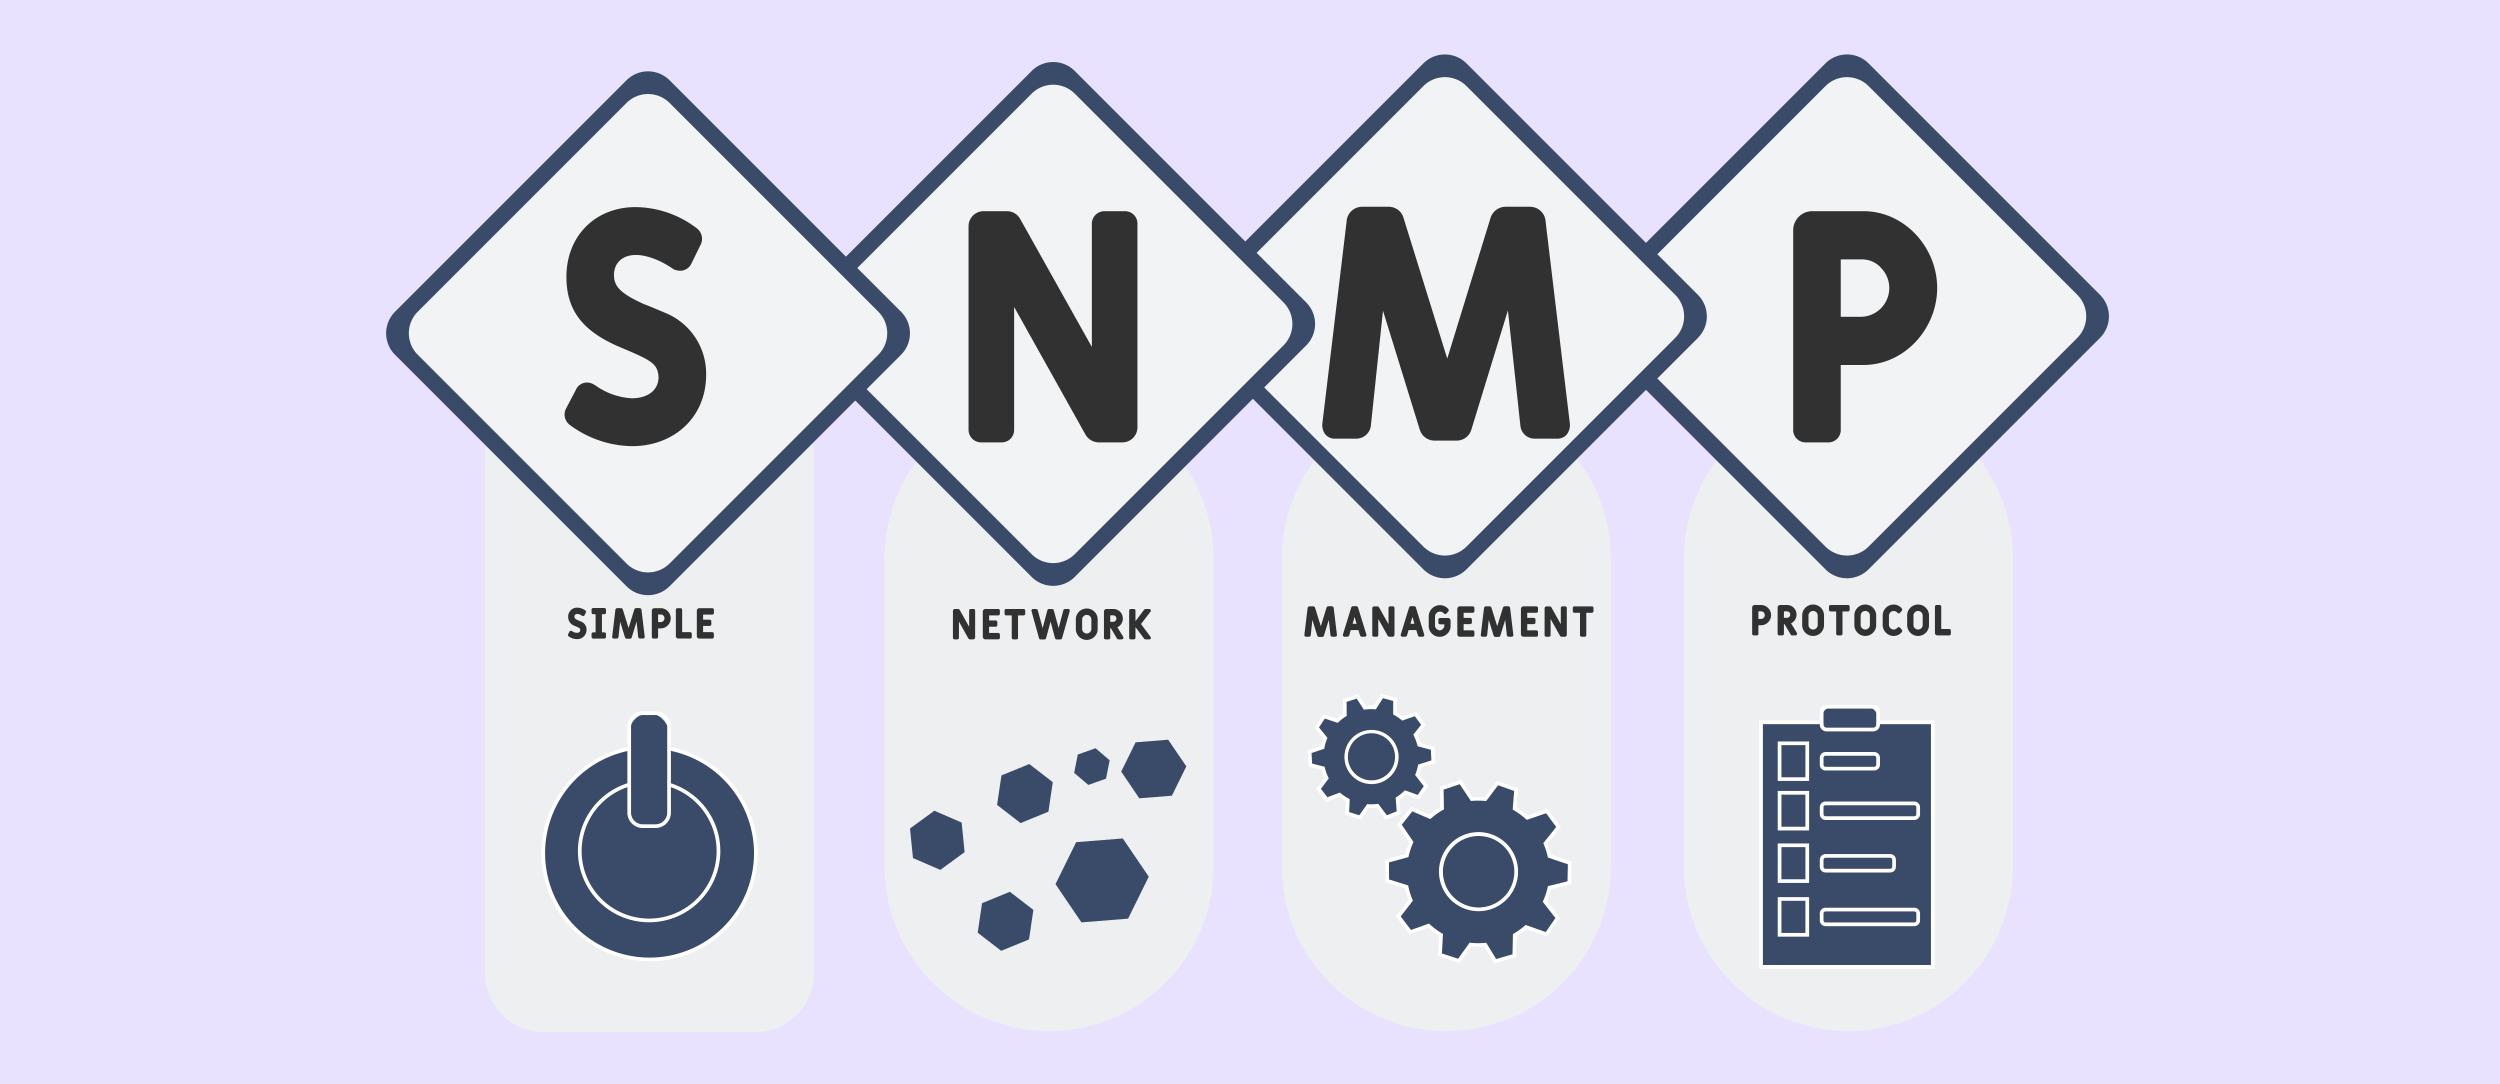 <svg xmlns="http://www.w3.org/2000/svg" width="505" height="219" viewBox="0 0 505 219">
  <g id="Grupo_1069117" data-name="Grupo 1069117" transform="translate(-180 -391)">
    <path id="Trazado_806301" data-name="Trazado 806301" d="M0,0H505V219H0Z" transform="translate(180 391)" fill="#e9e2ff"/>
    <path id="Trazado_806302" data-name="Trazado 806302" d="M33.227,0A33.227,33.227,0,0,1,66.453,33.227V95.62A33.227,33.227,0,0,1,0,95.62V33.227A33.227,33.227,0,0,1,33.227,0Z" transform="translate(520.146 470.614)" fill="#edeff0"/>
    <path id="Trazado_804649" data-name="Trazado 804649" d="M2960.217,104.011l-46.749-46.749a6.157,6.157,0,0,1,0-8.706l46.749-46.748a6.157,6.157,0,0,1,8.706,0l46.749,46.749a6.157,6.157,0,0,1,0,8.706l-46.749,46.749a6.157,6.157,0,0,1-8.706,0Z" transform="translate(-2411.475 401.995)" fill="#3a4b69"/>
    <path id="Trazado_804650" data-name="Trazado 804650" d="M3010.8,149.954l-42.16-42.16a6.157,6.157,0,0,1,0-8.706l42.16-42.16a6.157,6.157,0,0,1,8.706,0l42.16,42.16a6.157,6.157,0,0,1,0,8.706l-42.16,42.16A6.157,6.157,0,0,1,3010.8,149.954Z" transform="translate(-2462.055 351.46)" fill="#f2f3f4"/>
    <path id="Trazado_806303" data-name="Trazado 806303" d="M33.227,0A33.227,33.227,0,0,1,66.453,33.227V95.62A33.227,33.227,0,0,1,0,95.62V33.227A33.227,33.227,0,0,1,33.227,0Z" transform="translate(438.926 470.614)" fill="#edeff0"/>
    <path id="Trazado_804651" data-name="Trazado 804651" d="M1983.776,104.011l-46.749-46.749a6.157,6.157,0,0,1,0-8.706l46.749-46.748a6.157,6.157,0,0,1,8.706,0l46.748,46.749a6.157,6.157,0,0,1,0,8.706l-46.748,46.749a6.157,6.157,0,0,1-8.706,0Z" transform="translate(-1516.254 401.995)" fill="#3a4b69"/>
    <path id="Trazado_804652" data-name="Trazado 804652" d="M2034.357,149.954l-42.16-42.16a6.157,6.157,0,0,1,0-8.706l42.16-42.16a6.157,6.157,0,0,1,8.707,0l42.16,42.16a6.157,6.157,0,0,1,0,8.706l-42.16,42.16A6.157,6.157,0,0,1,2034.357,149.954Z" transform="translate(-1566.835 351.46)" fill="#f2f3f4"/>
    <path id="Trazado_806304" data-name="Trazado 806304" d="M33.227,0A33.227,33.227,0,0,1,66.453,33.227V95.62A33.227,33.227,0,0,1,0,95.62V33.227A33.227,33.227,0,0,1,33.227,0Z" transform="translate(358.691 470.614)" fill="#edeff0"/>
    <path id="Trazado_804653" data-name="Trazado 804653" d="M1032.447,122.411,985.7,75.662a6.157,6.157,0,0,1,0-8.706l46.749-46.748a6.157,6.157,0,0,1,8.706,0L1087.9,66.957a6.157,6.157,0,0,1,0,8.706l-46.748,46.749a6.157,6.157,0,0,1-8.706,0Z" transform="translate(-644.055 385.126)" fill="#3a4b69"/>
    <path id="Trazado_804654" data-name="Trazado 804654" d="M1083.027,168.354l-42.16-42.16a6.157,6.157,0,0,1,0-8.706l42.16-42.16a6.157,6.157,0,0,1,8.707,0l42.16,42.16a6.157,6.157,0,0,1,0,8.706l-42.16,42.16A6.157,6.157,0,0,1,1083.027,168.354Z" transform="translate(-694.636 334.591)" fill="#f2f3f4"/>
    <path id="Trazado_804655" data-name="Trazado 804655" d="M252.087,824.9h42.82a11.822,11.822,0,0,1,11.817,11.816V941.931a11.822,11.822,0,0,1-11.817,11.817h-42.82a11.822,11.822,0,0,1-11.817-11.817V836.716A11.822,11.822,0,0,1,252.087,824.9Z" transform="translate(37.715 -354.285)" fill="#edeff0"/>
    <path id="Trazado_804656" data-name="Trazado 804656" d="M48.556,145.062,1.808,98.313a6.157,6.157,0,0,1,0-8.706L48.556,42.858a6.157,6.157,0,0,1,8.706,0l46.749,46.749a6.157,6.157,0,0,1,0,8.706L57.262,145.062A6.157,6.157,0,0,1,48.556,145.062Z" transform="translate(257.995 364.359)" fill="#3a4b69"/>
    <path id="Trazado_804657" data-name="Trazado 804657" d="M99.128,191l-42.16-42.16a6.157,6.157,0,0,1,0-8.706l42.16-42.16a6.157,6.157,0,0,1,8.706,0l42.16,42.16a6.157,6.157,0,0,1,0,8.706L107.834,191A6.157,6.157,0,0,1,99.128,191Z" transform="translate(207.423 313.824)" fill="#f2f3f4"/>
    <g id="Grupo_1068674" data-name="Grupo 1068674" transform="translate(280.838 532.964)">
      <circle id="Elipse_8671" data-name="Elipse 8671" cx="21.475" cy="21.475" r="21.475" transform="translate(0 30.371) rotate(-45)" fill="#3a4b69"/>
      <path id="Trazado_804658" data-name="Trazado 804658" d="M398.86,1720.609a21.851,21.851,0,1,1,15.45-6.4A21.7,21.7,0,0,1,398.86,1720.609Zm0-42.951a21.1,21.1,0,1,0,21.1,21.1A21.125,21.125,0,0,0,398.86,1677.659Z" transform="translate(-368.489 -1668.389)" fill="#fff"/>
    </g>
    <g id="Grupo_1068675" data-name="Grupo 1068675" transform="translate(291.313 543.104)">
      <circle id="Elipse_8672" data-name="Elipse 8672" cx="14.009" cy="14.009" r="14.009" transform="translate(0 19.812) rotate(-45)" fill="#3a4b69"/>
      <path id="Trazado_804659" data-name="Trazado 804659" d="M480.143,1790.4a14.383,14.383,0,1,1,14.383-14.383A14.4,14.4,0,0,1,480.143,1790.4Zm0-28.018a13.635,13.635,0,1,0,13.635,13.635A13.65,13.65,0,0,0,480.143,1762.378Z" transform="translate(-460.332 -1756.202)" fill="#fff"/>
    </g>
    <g id="Grupo_1068676" data-name="Grupo 1068676" transform="translate(306.724 534.689)">
      <rect id="Rectángulo_376330" data-name="Rectángulo 376330" width="8.053" height="22.817" rx="4.027" transform="translate(0.374 0.374)" fill="#3a4b69"/>
      <path id="Trazado_804660" data-name="Trazado 804660" d="M591.468,1618.787h-2.594a3.108,3.108,0,0,1-3.1-3.1v-17.358a3.108,3.108,0,0,1,3.1-3.1h2.594a3.108,3.108,0,0,1,3.1,3.1v17.358a3.108,3.108,0,0,1-3.1,3.1Zm-2.594-22.817a2.358,2.358,0,0,0-2.356,2.356v17.358a2.359,2.359,0,0,0,2.356,2.356h2.594a2.358,2.358,0,0,0,2.356-2.356v-17.358a2.358,2.358,0,0,0-2.356-2.356h-2.594Z" transform="translate(-585.77 -1595.22)" fill="#fff"/>
    </g>
    <g id="Grupo_1068678" data-name="Grupo 1068678" transform="translate(535.354 536.531)">
      <rect id="Rectángulo_376331" data-name="Rectángulo 376331" width="34.692" height="49.399" transform="translate(0.375 0.374)" fill="#3a4b69"/>
      <path id="Trazado_804661" data-name="Trazado 804661" d="M3369.84,1667.508H3334.4V1617.36h35.44Zm-34.692-.749h33.943v-48.65h-33.943Z" transform="translate(-3334.4 -1617.36)" fill="#fff"/>
    </g>
    <g id="Grupo_1068679" data-name="Grupo 1068679" transform="translate(539.102 540.771)">
      <rect id="Rectángulo_376332" data-name="Rectángulo 376332" width="5.59" height="7.232" transform="translate(0.374 0.374)" fill="#3a4b69"/>
      <path id="Trazado_804662" data-name="Trazado 804662" d="M3385.788,1676.3h-6.338v-7.981h6.338Zm-5.59-.749h4.841v-6.484H3380.2Z" transform="translate(-3379.45 -1668.32)" fill="#fff"/>
    </g>
    <g id="Grupo_1068680" data-name="Grupo 1068680" transform="translate(539.102 550.768)">
      <rect id="Rectángulo_376333" data-name="Rectángulo 376333" width="5.59" height="7.232" transform="translate(0.374 0.374)" fill="#3a4b69"/>
      <path id="Trazado_804663" data-name="Trazado 804663" d="M3385.788,1796.491h-6.338v-7.981h6.338Zm-5.59-.749h4.841v-6.484H3380.2Z" transform="translate(-3379.45 -1788.51)" fill="#fff"/>
    </g>
    <g id="Grupo_1068681" data-name="Grupo 1068681" transform="translate(539.102 561.377)">
      <rect id="Rectángulo_376334" data-name="Rectángulo 376334" width="5.59" height="7.232" transform="translate(0.374 0.374)" fill="#3a4b69"/>
      <path id="Trazado_804664" data-name="Trazado 804664" d="M3385.788,1924.041h-6.338v-7.981h6.338Zm-5.59-.749h4.841v-6.484H3380.2Z" transform="translate(-3379.45 -1916.06)" fill="#fff"/>
    </g>
    <g id="Grupo_1068682" data-name="Grupo 1068682" transform="translate(539.102 572.22)">
      <rect id="Rectángulo_376335" data-name="Rectángulo 376335" width="5.59" height="7.232" transform="translate(0.374 0.374)" fill="#3a4b69"/>
      <path id="Trazado_804665" data-name="Trazado 804665" d="M3385.788,2054.391h-6.338v-7.981h6.338Zm-5.59-.749h4.841v-6.484H3380.2Z" transform="translate(-3379.45 -2046.41)" fill="#fff"/>
    </g>
    <g id="Grupo_1068683" data-name="Grupo 1068683" transform="translate(547.599 533.392)">
      <rect id="Rectángulo_376336" data-name="Rectángulo 376336" width="11.405" height="4.6" rx="2.3" transform="translate(0.374 0.374)" fill="#3a4b69"/>
      <path id="Trazado_804666" data-name="Trazado 804666" d="M3492.381,1584.958h-9.408a1.374,1.374,0,0,1-1.373-1.373v-2.6a1.374,1.374,0,0,1,1.373-1.372h9.408a1.374,1.374,0,0,1,1.372,1.372v2.6A1.374,1.374,0,0,1,3492.381,1584.958Zm-9.408-4.6a.624.624,0,0,0-.624.624v2.6a.624.624,0,0,0,.624.624h9.408a.624.624,0,0,0,.624-.624v-2.6a.624.624,0,0,0-.624-.624Z" transform="translate(-3481.6 -1579.61)" fill="#fff"/>
    </g>
    <g id="Grupo_1068684" data-name="Grupo 1068684" transform="translate(547.6 542.91)">
      <path id="Trazado_804667" data-name="Trazado 804667" d="M3486.9,1698.55h9.814a.8.8,0,0,1,.8.8v1.388a.8.8,0,0,1-.8.8H3486.9a.8.8,0,0,1-.8-.8v-1.388A.8.8,0,0,1,3486.9,1698.55Z" transform="translate(-3485.726 -1698.175)" fill="#3a4b69"/>
      <path id="Trazado_804668" data-name="Trazado 804668" d="M3492.594,1697.767h-9.814a1.171,1.171,0,0,1-1.169-1.17v-1.388a1.171,1.171,0,0,1,1.169-1.169h9.814a1.171,1.171,0,0,1,1.169,1.169v1.388A1.171,1.171,0,0,1,3492.594,1697.767Zm-9.814-2.978a.421.421,0,0,0-.421.421v1.388a.421.421,0,0,0,.421.421h9.814a.421.421,0,0,0,.421-.421v-1.388a.421.421,0,0,0-.421-.421Z" transform="translate(-3481.61 -1694.04)" fill="#fff"/>
    </g>
    <g id="Grupo_1068685" data-name="Grupo 1068685" transform="translate(547.599 552.908)">
      <path id="Trazado_804669" data-name="Trazado 804669" d="M3486.9,1818.75h17.911a.8.8,0,0,1,.8.8v1.388a.8.8,0,0,1-.8.8H3486.9a.8.8,0,0,1-.8-.8v-1.388A.8.8,0,0,1,3486.9,1818.75Z" transform="translate(-3485.725 -1818.375)" fill="#3a4b69"/>
      <path id="Trazado_804670" data-name="Trazado 804670" d="M3500.68,1817.967H3482.77a1.171,1.171,0,0,1-1.17-1.17v-1.388a1.171,1.171,0,0,1,1.17-1.17h17.911a1.171,1.171,0,0,1,1.17,1.17v1.388A1.171,1.171,0,0,1,3500.68,1817.967Zm-17.911-2.978a.421.421,0,0,0-.421.421v1.388a.421.421,0,0,0,.421.421h17.911a.421.421,0,0,0,.421-.421v-1.388a.421.421,0,0,0-.421-.421Z" transform="translate(-3481.6 -1814.24)" fill="#fff"/>
    </g>
    <g id="Grupo_1068686" data-name="Grupo 1068686" transform="translate(547.599 574.36)">
      <path id="Trazado_804671" data-name="Trazado 804671" d="M3486.9,2076.65h17.911a.8.8,0,0,1,.8.8v1.388a.8.8,0,0,1-.8.8H3486.9a.8.8,0,0,1-.8-.8v-1.388A.8.8,0,0,1,3486.9,2076.65Z" transform="translate(-3485.725 -2076.275)" fill="#3a4b69"/>
      <path id="Trazado_804672" data-name="Trazado 804672" d="M3500.68,2075.867H3482.77a1.171,1.171,0,0,1-1.17-1.169v-1.388a1.171,1.171,0,0,1,1.17-1.169h17.911a1.171,1.171,0,0,1,1.17,1.169v1.388A1.171,1.171,0,0,1,3500.68,2075.867Zm-17.911-2.978a.421.421,0,0,0-.421.421v1.388a.421.421,0,0,0,.421.421h17.911a.421.421,0,0,0,.421-.421v-1.388a.421.421,0,0,0-.421-.421Z" transform="translate(-3481.6 -2072.14)" fill="#fff"/>
    </g>
    <g id="Grupo_1068687" data-name="Grupo 1068687" transform="translate(547.599 563.518)">
      <rect id="Rectángulo_376337" data-name="Rectángulo 376337" width="14.63" height="2.978" rx="1.489" transform="translate(0.374 0.374)" fill="#3a4b69"/>
      <path id="Trazado_804673" data-name="Trazado 804673" d="M3495.81,1945.517H3482.77a1.171,1.171,0,0,1-1.17-1.169v-1.388a1.171,1.171,0,0,1,1.17-1.17h13.041a1.171,1.171,0,0,1,1.169,1.17v1.388A1.171,1.171,0,0,1,3495.81,1945.517Zm-13.041-2.978a.421.421,0,0,0-.421.421v1.388a.421.421,0,0,0,.421.421h13.041a.421.421,0,0,0,.421-.421v-1.388a.421.421,0,0,0-.421-.421Z" transform="translate(-3481.6 -1941.79)" fill="#fff"/>
    </g>
    <g id="Grupo_1068689" data-name="Grupo 1068689" transform="translate(459.822 548.523)">
      <path id="Trazado_804674" data-name="Trazado 804674" d="M2456.666,1797.809q-.045,2.077-.091,4.156l-3.841,1.115-2.037-3.349a14.658,14.658,0,0,1-2.984-.011l-2.357,3.29-3.8-1.247q.106-2,.213-4.006a14.84,14.84,0,0,1-2.52-1.867l-3.686,1.318-2.414-3.189,2.509-3.241q-.266-.631-.478-1.3a14.792,14.792,0,0,1-.375-1.434l-3.91-1.211q-.009-2-.017-4l3.989-1.1a14.83,14.83,0,0,1,.907-2.712l-2.4-3.544,2.484-3.135,3.675,1.581a14.667,14.667,0,0,1,2.45-1.739q-.037-2.019-.076-4.038l3.793-1.271,2.292,3.445a14.6,14.6,0,0,1,2.717.016l2.453-3.255,3.77,1.338q-.148,1.911-.3,3.823a14.8,14.8,0,0,1,2.545,1.853l3.958-1.354,2.371,3.222-2.648,3.324q.266.633.478,1.3c.132.417.243.837.336,1.257l4.1,1.389q-.044,2-.088,4l-4.011.989a14.869,14.869,0,0,1-.924,2.8l2.592,3.314-2.267,3.3-4.132-1.455a14.653,14.653,0,0,1-2.277,1.627Z" transform="translate(-2430.502 -1766.435)" fill="#3a4b69"/>
      <path id="Trazado_804675" data-name="Trazado 804675" d="M2448.4,1798.614l-2.065-3.395a15.08,15.08,0,0,1-2.607-.011l-2.391,3.337-4.334-1.421.216-4.068a15.259,15.259,0,0,1-2.219-1.644l-3.733,1.335-2.753-3.637,2.552-3.3c-.151-.374-.288-.753-.406-1.128-.129-.41-.243-.831-.337-1.254l-3.965-1.228-.019-4.561,4.052-1.113a15.3,15.3,0,0,1,.794-2.371l-2.443-3.6,2.833-3.575,3.722,1.6a15.086,15.086,0,0,1,2.139-1.517l-.076-4.091,4.325-1.449,2.329,3.5a15.1,15.1,0,0,1,2.354.014l2.493-3.308,4.3,1.526-.3,3.875a15.275,15.275,0,0,1,2.24,1.632l4.011-1.372,2.7,3.674-2.689,3.376c.151.373.287.751.405,1.125.111.35.21.714.3,1.082l4.163,1.411-.1,4.56-4.066,1a15.18,15.18,0,0,1-.805,2.437l2.624,3.355-2.585,3.758-4.2-1.478a15.134,15.134,0,0,1-1.987,1.419l-.092,4.221-4.38,1.273Zm-1.669-4.184,2.011,3.3,3.3-.959.09-4.092.182-.105a14.3,14.3,0,0,0,2.219-1.585l.165-.143,4.067,1.432,1.949-2.833-2.561-3.275.092-.205a14.442,14.442,0,0,0,.9-2.73l.051-.226,3.959-.976.076-3.438-4.041-1.369-.046-.205c-.093-.418-.2-.831-.328-1.225-.133-.422-.29-.848-.466-1.267l-.086-.2,2.608-3.274-2.038-2.77-3.907,1.337-.164-.148a14.443,14.443,0,0,0-2.481-1.806l-.2-.118.292-3.773-3.241-1.151-2.415,3.2-.21-.021a14.283,14.283,0,0,0-2.648-.015l-.221.019-2.257-3.391-3.261,1.093.075,3.986-.194.11a14.277,14.277,0,0,0-2.388,1.7l-.178.156-3.628-1.561-2.136,2.695,2.367,3.489-.085.191a14.476,14.476,0,0,0-.884,2.643l-.05.218-3.928,1.08.015,3.439,3.859,1.2.045.215c.1.472.222.942.366,1.4.133.421.29.847.466,1.266l.085.2-2.468,3.187,2.075,2.742,3.64-1.3.167.153a14.465,14.465,0,0,0,2.455,1.819l.2.115-.209,3.948,3.267,1.072,2.323-3.244.217.023a14.276,14.276,0,0,0,2.907.01l.235-.023Z" transform="translate(-2426.34 -1761.53)" fill="#fff"/>
    </g>
    <g id="Grupo_1068690" data-name="Grupo 1068690" transform="translate(467.947 556.362)">
      <circle id="Elipse_8673" data-name="Elipse 8673" cx="7.588" cy="7.588" r="7.588" transform="translate(0 10.731) rotate(-45)" fill="#3a4b69"/>
      <path id="Trazado_804676" data-name="Trazado 804676" d="M2565.243,1904.934a7.987,7.987,0,1,1,2.406-.373A7.924,7.924,0,0,1,2565.243,1904.934Zm.017-15.184a7.216,7.216,0,1,0,2.164,14.1h0a7.216,7.216,0,0,0-2.164-14.1Z" transform="translate(-2554.523 -1886.237)" fill="#fff"/>
    </g>
    <g id="Grupo_1068691" data-name="Grupo 1068691" transform="translate(444.153 531.166)">
      <path id="Trazado_804677" data-name="Trazado 804677" d="M2254.457,1580.277l-1.614,2.3-2.579-.817q.057-1.325.114-2.649a9.914,9.914,0,0,1-1.673-1.128l-2.562.963-1.668-2.13,1.626-2.173a10.031,10.031,0,0,1-.715-2l-2.568-.646q-.079-1.35-.158-2.7l2.629-.878c.059-.3.131-.607.219-.91q.142-.487.328-.948l-1.744-2.152,1.495-2.255,2.655.884a10.051,10.051,0,0,1,1.53-1.184q-.01-1.449-.019-2.9l2.576-.828,1.471,2.271a9.907,9.907,0,0,1,2.032-.057l1.476-2.3,2.61.712q0,1.4-.006,2.8a9.9,9.9,0,0,1,1.522,1.031l2.6-.907,1.616,2.17-1.6,2.038a10.022,10.022,0,0,1,.735,2l2.735.727q.06,1.351.121,2.7l-2.739.873c-.059.3-.131.607-.219.91q-.125.427-.283.833l1.783,2.323-1.554,2.215-2.628-.952a9.983,9.983,0,0,1-1.573,1.227q.106,1.419.211,2.838l-2.514,1-1.776-2.371A9.879,9.879,0,0,1,2254.457,1580.277Z" transform="translate(-2242.27 -1557.619)" fill="#3a4b69"/>
      <path id="Trazado_804678" data-name="Trazado 804678" d="M2253.7,1578.285l-1.819-2.429a10.388,10.388,0,0,1-1.534.047l-1.652,2.356-3.114-.986.116-2.7a10.342,10.342,0,0,1-1.359-.917l-2.618.985-2.014-2.572,1.664-2.222a10.385,10.385,0,0,1-.588-1.644l-2.618-.658-.191-3.261,2.7-.9c.053-.247.115-.492.184-.728.076-.26.163-.52.26-.776l-1.779-2.2,1.805-2.723,2.718.905a10.39,10.39,0,0,1,1.245-.962l-.019-2.966,3.11-1,1.5,2.316a10.312,10.312,0,0,1,1.649-.045l1.5-2.344,3.152.859-.006,2.866a10.405,10.405,0,0,1,1.22.827l2.667-.93,1.951,2.62-1.637,2.08a10.5,10.5,0,0,1,.6,1.645l2.79.742.146,3.264-2.8.893c-.053.246-.114.489-.183.725-.064.22-.138.443-.219.665l1.824,2.376-1.876,2.675-2.682-.972a10.424,10.424,0,0,1-1.271.991l.215,2.89-3.035,1.209Zm-7.347-1.552,2.044.648,1.577-2.249.21.013a9.566,9.566,0,0,0,1.821-.056l.216-.027,1.735,2.317,1.992-.794-.207-2.788.19-.12a9.61,9.61,0,0,0,1.514-1.181l.168-.161,2.576.933,1.231-1.756-1.744-2.272.076-.2c.1-.267.2-.537.273-.8.083-.284.154-.579.211-.877l.042-.218,2.677-.853-.1-2.142-2.682-.713-.053-.214a9.681,9.681,0,0,0-.707-1.924l-.1-.211,1.573-2-1.281-1.72-2.543.887-.162-.134a9.5,9.5,0,0,0-1.465-.991l-.195-.107.006-2.734-2.069-.564-1.447,2.255-.223-.017a9.561,9.561,0,0,0-1.956.054l-.235.031-1.444-2.228-2.042.656.019,2.831-.176.111a9.678,9.678,0,0,0-1.473,1.139l-.163.153-2.6-.864-1.185,1.787,1.709,2.109-.083.2c-.121.3-.226.606-.316.913-.083.284-.154.578-.211.876l-.042.215-2.565.857.125,2.141,2.521.633.053.219a9.621,9.621,0,0,0,.688,1.922l.1.2-1.591,2.125,1.322,1.689,2.509-.943.167.14a9.565,9.565,0,0,0,1.611,1.085l.208.111-.111,2.6Z" transform="translate(-2237.97 -1552.86)" fill="#fff"/>
    </g>
    <g id="Grupo_1068692" data-name="Grupo 1068692" transform="translate(450.116 536.927)">
      <circle id="Elipse_8674" data-name="Elipse 8674" cx="5.133" cy="5.133" r="5.133" transform="matrix(0.885, -0.465, 0.465, 0.885, 0, 4.777)" fill="#3a4b69"/>
      <path id="Trazado_804679" data-name="Trazado 804679" d="M2332.264,1650.45a5.533,5.533,0,0,1-1.549-.223h0a5.471,5.471,0,1,1,1.548.223Zm-1.34-.942a4.758,4.758,0,1,0-3.236-5.9,4.728,4.728,0,0,0,3.236,5.9h0Z" transform="translate(-2325.328 -1637.991)" fill="#fff"/>
    </g>
    <path id="Trazado_806305" data-name="Trazado 806305" d="M2.677,0,0,16.463" transform="translate(383.783 555.913)" fill="#3a4b69"/>
    <path id="Trazado_806306" data-name="Trazado 806306" d="M0,11.011,4.682,0" transform="translate(406.172 550.834)" fill="#3a4b69"/>
    <path id="Trazado_806307" data-name="Trazado 806307" d="M0,4.982,10.1,0" transform="translate(372.799 552.867)" fill="#3a4b69"/>
    <path id="Trazado_806308" data-name="Trazado 806308" d="M0,0,8.04,9.252" transform="translate(390.903 553.98)" fill="#3a4b69"/>
    <path id="Trazado_806309" data-name="Trazado 806309" d="M0,3.476,7.638,0" transform="translate(391.302 546.155)" fill="#3a4b69"/>
    <path id="Trazado_804680" data-name="Trazado 804680" d="M1272.765,1846.179l-.6-5.974,4.912-3.585,5.516,2.389.6,5.974-4.912,3.585Z" transform="translate(-908.343 -1281.851)" fill="#3a4b69"/>
    <path id="Trazado_806310" data-name="Trazado 806310" d="M2.782,0A2.76,2.76,0,0,1,5.565,2.737,2.76,2.76,0,0,1,2.782,5.475,2.76,2.76,0,0,1,0,2.737,2.76,2.76,0,0,1,2.782,0Z" transform="translate(365.524 559.999) rotate(-33.94)" fill="#3a4b69"/>
    <path id="Trazado_804681" data-name="Trazado 804681" d="M1494.038,1732.824l-5.625,2.3-4.744-3.662.882-5.962,5.625-2.3,4.743,3.661Z" transform="translate(-1102.26 -1177.865)" fill="#3a4b69"/>
    <path id="Trazado_806311" data-name="Trazado 806311" d="M3.532,0A3.5,3.5,0,0,1,7.064,3.475,3.5,3.5,0,0,1,3.532,6.951,3.5,3.5,0,0,1,0,3.475,3.5,3.5,0,0,1,3.532,0Z" transform="translate(382.173 550.351) rotate(-33.94)" fill="#3a4b69"/>
    <path id="Trazado_804682" data-name="Trazado 804682" d="M1630.753,1920.871l-5.243-7.724,4.178-8.476,9.421-.751,5.242,7.725-4.178,8.475Z" transform="translate(-1232.301 -1343.553)" fill="#3a4b69"/>
    <path id="Trazado_806312" data-name="Trazado 806312" d="M5.243,0a5.2,5.2,0,0,1,5.243,5.159,5.2,5.2,0,0,1-5.243,5.159A5.2,5.2,0,0,1,0,5.159,5.2,5.2,0,0,1,5.243,0Z" transform="translate(395.459 567.499) rotate(-33.94)" fill="#3a4b69"/>
    <path id="Trazado_804683" data-name="Trazado 804683" d="M1788.739,1675.994l-3.659-5.393,2.916-5.917,6.576-.525,3.66,5.392-2.916,5.917Z" transform="translate(-1378.598 -1123.736)" fill="#3a4b69"/>
    <path id="Trazado_806313" data-name="Trazado 806313" d="M3.57,0A3.542,3.542,0,0,1,7.14,3.513,3.542,3.542,0,0,1,3.57,7.025,3.542,3.542,0,0,1,0,3.513,3.542,3.542,0,0,1,3.57,0Z" transform="translate(408.164 545.315) rotate(-33.94)" fill="#3a4b69"/>
    <path id="Trazado_804684" data-name="Trazado 804684" d="M1678.009,1687.253l-.729,3.707-3.584,1.273-2.855-2.433.729-3.706,3.585-1.273Z" transform="translate(-1273.86 -1142.678)" fill="#3a4b69"/>
    <path id="Trazado_806314" data-name="Trazado 806314" d="M2.212,0A2.194,2.194,0,0,1,4.424,2.176,2.194,2.194,0,0,1,2.212,4.352,2.194,2.194,0,0,1,0,2.176,2.194,2.194,0,0,1,2.212,0Z" transform="translate(397.507 545.256) rotate(-33.94)" fill="#3a4b69"/>
    <path id="Trazado_804685" data-name="Trazado 804685" d="M1446.938,2043.064l-5.625,2.3-4.744-3.662.882-5.962,5.624-2.3,4.744,3.661Z" transform="translate(-1059.077 -1462.3)" fill="#3a4b69"/>
    <path id="Trazado_806315" data-name="Trazado 806315" d="M3.532,0A3.5,3.5,0,0,1,7.064,3.475,3.5,3.5,0,0,1,3.532,6.951,3.5,3.5,0,0,1,0,3.475,3.5,3.5,0,0,1,3.532,0Z" transform="translate(378.255 576.158) rotate(-33.94)" fill="#3a4b69"/>
    <path id="Trazado_804686" data-name="Trazado 804686" d="M452.324,405.036c-.2-2.584-1.258-3.246-6.691-5.565l-1.723-.729c-6.293-2.849-10.2-6.624-10.2-13.912,0-8.281,5.829-14.111,13.978-14.111a20.66,20.66,0,0,1,12.388,4.306,2.654,2.654,0,0,1,.8,3.18l-1.921,3.909a2.449,2.449,0,0,1-2.253,1.457,3.076,3.076,0,0,1-1.524-.4l-.067-.067c-3.444-2.318-6.095-2.716-7.353-2.716-2.716,0-4.439,1.59-4.439,4.041,0,2.12.994,3.643,6.227,5.962.265.067,1.06.4,4.041,1.656a13.253,13.253,0,0,1,8.347,12.52c0,8.745-6.624,14.442-14.972,14.442a21.553,21.553,0,0,1-12.587-4.306,2.632,2.632,0,0,1-.8-3.18l2.054-3.909a2.427,2.427,0,0,1,2.186-1.457,2.575,2.575,0,0,1,1.524.464h.067a14.035,14.035,0,0,0,7.485,2.716c3.312,0,5.432-1.656,5.432-4.306Z" transform="translate(-139.293 62.116)" fill="#313131"/>
    <path id="Trazado_804687" data-name="Trazado 804687" d="M1423.577,399.963v24.709a2.509,2.509,0,0,1-2.517,2.65h-4.173a2.548,2.548,0,0,1-2.517-2.65V383.733a3.041,3.041,0,0,1,2.981-3.113h4.77a3.055,3.055,0,0,1,2.65,1.524l14.507,25.9V383.27a2.548,2.548,0,0,1,2.517-2.65h4.24a2.5,2.5,0,0,1,2.451,2.65V424.21a3.041,3.041,0,0,1-2.981,3.113h-4.836a3.135,3.135,0,0,1-2.65-1.524Z" transform="translate(-1038.724 53.039)" fill="#313131"/>
    <path id="Trazado_804688" data-name="Trazado 804688" d="M2285.614,390.94l-2.451,23.252a2.966,2.966,0,0,1-2.849,2.584h-4.372a2.451,2.451,0,0,1-1.921-.8,3.08,3.08,0,0,1-.662-2.186l4.9-40.807a3.151,3.151,0,0,1,3.18-3.047h5.366a3.1,3.1,0,0,1,2.981,2.318l8.81,28.353,8.745-28.419a3.2,3.2,0,0,1,3.047-2.253h4.836a3.167,3.167,0,0,1,3.246,3.047l4.9,40.807a3.084,3.084,0,0,1-.662,2.186,2.451,2.451,0,0,1-1.921.8h-4.571a2.879,2.879,0,0,1-2.849-2.65l-2.517-23.252-7.353,23.981a3.1,3.1,0,0,1-2.981,2.318h-4.5a3.121,3.121,0,0,1-2.981-2.253l-7.419-23.981Z" transform="translate(-1826.252 62.831)" fill="#313131"/>
    <path id="Trazado_804689" data-name="Trazado 804689" d="M3431.157,411.7h-4.571v12.984a2.5,2.5,0,0,1-2.451,2.65h-4.7a2.5,2.5,0,0,1-2.451-2.65V384.6a3.86,3.86,0,0,1,3.776-3.974h10.4c8.347,0,14.905,7.353,14.905,15.5s-6.492,15.568-14.905,15.568Zm3.578-19.609a5.121,5.121,0,0,0-3.909-1.723h-4.24V401.96h4.24a5.812,5.812,0,0,0,3.909-9.87Z" transform="translate(-2874.757 53.03)" fill="#313131"/>
    <path id="Trazado_804690" data-name="Trazado 804690" d="M444.032,1348.06c-.026-.339-.166-.427-.879-.731l-.226-.1a1.882,1.882,0,0,1-1.341-1.828,1.774,1.774,0,0,1,1.837-1.855,2.718,2.718,0,0,1,1.629.566.35.35,0,0,1,.1.418l-.253.514a.321.321,0,0,1-.3.191.406.406,0,0,1-.2-.052l-.008-.008a1.8,1.8,0,0,0-.967-.357.523.523,0,0,0-.583.531c0,.279.131.479.819.784.035.008.139.052.532.218a1.742,1.742,0,0,1,1.1,1.646,1.866,1.866,0,0,1-1.968,1.9,2.838,2.838,0,0,1-1.654-.566.347.347,0,0,1-.1-.418l.27-.514a.318.318,0,0,1,.287-.191.342.342,0,0,1,.2.061h.008a1.841,1.841,0,0,0,.984.357c.435,0,.714-.218.714-.566Z" transform="translate(-146.812 -829.794)" fill="#313131"/>
    <path id="Trazado_804691" data-name="Trazado 804691" d="M501.436,1344.28a.34.34,0,0,1,.331.348v.557a.335.335,0,0,1-.331.349h-.487v3.666h.487a.34.34,0,0,1,.331.348v.557a.335.335,0,0,1-.331.349h-2.255a.335.335,0,0,1-.331-.349v-.557a.341.341,0,0,1,.331-.348h.487v-3.666h-.487a.335.335,0,0,1-.331-.349v-.557a.341.341,0,0,1,.331-.348Z" transform="translate(-199.356 -830.463)" fill="#313131"/>
    <path id="Trazado_804692" data-name="Trazado 804692" d="M550.488,1347.241l-.322,3.057a.389.389,0,0,1-.374.339h-.575a.323.323,0,0,1-.253-.1.407.407,0,0,1-.087-.287l.645-5.364a.414.414,0,0,1,.417-.4h.705a.408.408,0,0,1,.392.3l1.158,3.727,1.15-3.736a.422.422,0,0,1,.4-.3h.635a.416.416,0,0,1,.427.4l.645,5.364a.4.4,0,0,1-.087.287.322.322,0,0,1-.253.1h-.6a.378.378,0,0,1-.374-.348l-.331-3.057-.967,3.153a.407.407,0,0,1-.392.3h-.592a.41.41,0,0,1-.392-.3l-.976-3.153Z" transform="translate(-245.221 -830.646)" fill="#313131"/>
    <path id="Trazado_804693" data-name="Trazado 804693" d="M647.064,1348.784h-.592v1.707a.335.335,0,0,1-.331.349h-.61a.335.335,0,0,1-.331-.349v-5.269a.514.514,0,0,1,.148-.366.451.451,0,0,1,.349-.156h1.367a2.044,2.044,0,0,1,0,4.084Zm-.035-2.8h-.557v1.524h.557a.748.748,0,0,0,.723-.766A.729.729,0,0,0,647.029,1345.98Z" transform="translate(-333.533 -830.849)" fill="#313131"/>
    <path id="Trazado_804694" data-name="Trazado 804694" d="M704.561,1344.7a.335.335,0,0,1,.331.349v4.493h1.62a.333.333,0,0,1,.322.349v.6a.328.328,0,0,1-.322.348h-2.395a.508.508,0,0,1-.5-.522v-5.269a.335.335,0,0,1,.331-.349Z" transform="translate(-387.094 -830.849)" fill="#313131"/>
    <path id="Trazado_804695" data-name="Trazado 804695" d="M755.772,1346v1.027H757.1a.333.333,0,0,1,.331.339v.583a.333.333,0,0,1-.331.339h-1.333v1.254h1.846a.34.34,0,0,1,.331.349v.6a.335.335,0,0,1-.331.349H755a.508.508,0,0,1-.5-.522v-5.094a.514.514,0,0,1,.148-.366.451.451,0,0,1,.349-.156h2.621a.335.335,0,0,1,.331.349v.6a.341.341,0,0,1-.331.348h-1.846Z" transform="translate(-433.741 -830.848)" fill="#313131"/>
    <path id="Trazado_804696" data-name="Trazado 804696" d="M1377.661,1349.223v3.248a.33.33,0,0,1-.331.349h-.549a.335.335,0,0,1-.331-.349v-5.382a.4.4,0,0,1,.392-.409h.627a.4.4,0,0,1,.349.2l1.907,3.4v-3.256a.335.335,0,0,1,.331-.349h.557a.328.328,0,0,1,.322.349v5.382a.4.4,0,0,1-.392.409h-.635a.412.412,0,0,1-.349-.2l-1.9-3.4Z" transform="translate(-1003.958 -832.663)" fill="#313131"/>
    <path id="Trazado_804697" data-name="Trazado 804697" d="M1450.282,1347.977V1349h1.333a.333.333,0,0,1,.331.339v.583a.333.333,0,0,1-.331.339h-1.333v1.254h1.846a.34.34,0,0,1,.331.348v.6a.335.335,0,0,1-.331.349h-2.621a.508.508,0,0,1-.5-.522V1347.2a.515.515,0,0,1,.148-.366.45.45,0,0,1,.349-.156h2.621a.335.335,0,0,1,.331.349v.6a.341.341,0,0,1-.331.349Z" transform="translate(-1070.482 -832.663)" fill="#313131"/>
    <path id="Trazado_804698" data-name="Trazado 804698" d="M1505.96,1347.629a.341.341,0,0,1-.331.349h-1.123v4.493a.335.335,0,0,1-.331.349h-.61a.335.335,0,0,1-.331-.349v-4.493h-1.123a.34.34,0,0,1-.331-.349v-.6a.335.335,0,0,1,.331-.349h3.518a.335.335,0,0,1,.331.349Z" transform="translate(-1118.863 -832.663)" fill="#313131"/>
    <path id="Trazado_804699" data-name="Trazado 804699" d="M1574.62,1346.671a.334.334,0,0,1,.261.131.342.342,0,0,1,.043.3l-1.533,5.434a.372.372,0,0,1-.366.287h-.731a.371.371,0,0,1-.348-.287l-.888-3.335-.9,3.335a.372.372,0,0,1-.366.287h-.731a.373.373,0,0,1-.349-.279l-1.5-5.434a.46.46,0,0,1-.017-.1.338.338,0,0,1,.331-.339h.592a.379.379,0,0,1,.357.287l.984,3.57.941-3.57a.378.378,0,0,1,.357-.287h.6a.379.379,0,0,1,.348.287l.984,3.57.941-3.57a.379.379,0,0,1,.357-.287h.627Z" transform="translate(-1178.841 -832.654)" fill="#313131"/>
    <path id="Trazado_804700" data-name="Trazado 804700" d="M1679.337,1349.562a2.206,2.206,0,1,1-4.407,0v-1.724a2.206,2.206,0,1,1,4.407,0Zm-1.271-1.724a.935.935,0,1,0-1.863,0v1.724a.935.935,0,1,0,1.863,0Z" transform="translate(-1277.61 -831.609)" fill="#313131"/>
    <path id="Trazado_804701" data-name="Trazado 804701" d="M1745.908,1350.381l1.167,1.907a.4.4,0,0,1,.052.191.337.337,0,0,1-.339.349h-.627a.387.387,0,0,1-.339-.191l-1.228-2.081h-.122v1.925a.335.335,0,0,1-.331.348h-.61a.335.335,0,0,1-.331-.348v-5.269a.515.515,0,0,1,.148-.366.451.451,0,0,1,.349-.156h1.437a1.9,1.9,0,0,1,1.881,1.933,1.922,1.922,0,0,1-1.106,1.759Zm-1.437-2.412v1.306h.618a.654.654,0,0,0,0-1.307h-.618Z" transform="translate(-1340.202 -832.673)" fill="#313131"/>
    <path id="Trazado_804702" data-name="Trazado 804702" d="M1804.771,1352.81a.333.333,0,0,1-.331-.339v-5.452a.335.335,0,0,1,.331-.348h.61a.335.335,0,0,1,.331.348v2.107h.008l1.715-2.272a.434.434,0,0,1,.366-.183h.7a.315.315,0,0,1,.322.322.393.393,0,0,1-.07.209l-1.925,2.508,1.933,2.586a.351.351,0,0,1,.07.2.316.316,0,0,1-.322.322l-.714-.008a.417.417,0,0,1-.357-.183l-1.68-2.238h-.043v2.081a.333.333,0,0,1-.331.339h-.61Z" transform="translate(-1396.348 -832.654)" fill="#313131"/>
    <path id="Trazado_804703" data-name="Trazado 804703" d="M2231.538,1342.861l-.322,3.057a.39.39,0,0,1-.375.339h-.575a.323.323,0,0,1-.253-.1.407.407,0,0,1-.087-.287l.645-5.364a.414.414,0,0,1,.418-.4h.705a.408.408,0,0,1,.392.3l1.158,3.727,1.15-3.736a.422.422,0,0,1,.4-.3h.635a.417.417,0,0,1,.427.4l.645,5.364a.4.4,0,0,1-.087.287.321.321,0,0,1-.253.1h-.6a.379.379,0,0,1-.374-.349l-.331-3.057-.967,3.152a.407.407,0,0,1-.392.3h-.592a.41.41,0,0,1-.392-.3l-.976-3.152Z" transform="translate(-1786.441 -826.631)" fill="#313131"/>
    <path id="Trazado_804704" data-name="Trazado 804704" d="M2328.067,1345.494a.475.475,0,0,1,.017.122.351.351,0,0,1-.348.357h-.557a.406.406,0,0,1-.392-.314l-.313-1.036h-1.559l-.3,1.036a.424.424,0,0,1-.4.314h-.54a.351.351,0,0,1-.348-.357.445.445,0,0,1,.017-.122l1.664-5.4a.418.418,0,0,1,.4-.3h.6a.409.409,0,0,1,.392.3Zm-2.369-3.535-.409,1.4h.81Z" transform="translate(-1872.067 -826.347)" fill="#313131"/>
    <path id="Trazado_804705" data-name="Trazado 804705" d="M2396.031,1342.863v3.248a.33.33,0,0,1-.331.348h-.549a.335.335,0,0,1-.331-.348v-5.382a.4.4,0,0,1,.392-.409h.627a.4.4,0,0,1,.349.2l1.907,3.4v-3.256a.335.335,0,0,1,.331-.349h.557a.328.328,0,0,1,.322.349v5.382a.4.4,0,0,1-.392.409h-.635a.413.413,0,0,1-.349-.2Z" transform="translate(-1937.619 -826.833)" fill="#313131"/>
    <path id="Trazado_804706" data-name="Trazado 804706" d="M2468.567,1345.494a.476.476,0,0,1,.017.122.351.351,0,0,1-.348.357h-.558a.406.406,0,0,1-.392-.314l-.313-1.036h-1.559l-.3,1.036a.424.424,0,0,1-.4.314h-.54a.351.351,0,0,1-.348-.357.445.445,0,0,1,.017-.122l1.664-5.4a.418.418,0,0,1,.4-.3h.6a.408.408,0,0,1,.392.3Zm-2.369-3.535-.409,1.4h.81Z" transform="translate(-2000.881 -826.347)" fill="#313131"/>
    <path id="Trazado_804707" data-name="Trazado 804707" d="M2535.88,1339.985a.523.523,0,0,1,.5.532v.941a2.211,2.211,0,1,1-4.415,0v-1.733a2.279,2.279,0,0,1,2.212-2.325,2.242,2.242,0,0,1,1.742.775.42.42,0,0,1,.087.253.445.445,0,0,1-.1.27l-.356.392a.322.322,0,0,1-.244.113.336.336,0,0,1-.261-.122,1.1,1.1,0,0,0-.862-.383,1.021,1.021,0,0,0-.949,1.027v1.733a1.021,1.021,0,0,0,.949,1.027.975.975,0,0,0,.932-.992v-.226h-.871a.335.335,0,0,1-.331-.348v-.583a.341.341,0,0,1,.331-.348h1.629Z" transform="translate(-2063.361 -824.156)" fill="#313131"/>
    <path id="Trazado_804708" data-name="Trazado 804708" d="M2602.651,1341.607v1.027h1.333a.333.333,0,0,1,.331.339v.583a.333.333,0,0,1-.331.339h-1.333v1.254h1.846a.34.34,0,0,1,.331.348v.6a.335.335,0,0,1-.331.349h-2.621a.508.508,0,0,1-.5-.522v-5.094a.513.513,0,0,1,.148-.366.45.45,0,0,1,.349-.156h2.621a.335.335,0,0,1,.331.349v.6a.341.341,0,0,1-.331.349Z" transform="translate(-2126.998 -826.823)" fill="#313131"/>
    <path id="Trazado_804709" data-name="Trazado 804709" d="M2659.938,1342.861l-.322,3.057a.39.39,0,0,1-.375.339h-.575a.323.323,0,0,1-.253-.1.408.408,0,0,1-.087-.287l.645-5.364a.414.414,0,0,1,.418-.4h.705a.408.408,0,0,1,.392.3l1.158,3.727,1.149-3.736a.421.421,0,0,1,.4-.3h.636a.416.416,0,0,1,.427.4l.645,5.364a.4.4,0,0,1-.087.287.322.322,0,0,1-.253.1h-.6a.379.379,0,0,1-.375-.349l-.331-3.057-.966,3.152a.407.407,0,0,1-.392.3h-.592a.411.411,0,0,1-.392-.3l-.976-3.152Z" transform="translate(-2179.207 -826.631)" fill="#313131"/>
    <path id="Trazado_804710" data-name="Trazado 804710" d="M2757.072,1341.607v1.027h1.332a.333.333,0,0,1,.331.339v.583a.333.333,0,0,1-.331.339h-1.332v1.254h1.846a.34.34,0,0,1,.331.348v.6a.335.335,0,0,1-.331.349H2756.3a.508.508,0,0,1-.5-.522v-5.094a.513.513,0,0,1,.148-.366.45.45,0,0,1,.348-.156h2.621a.335.335,0,0,1,.331.349v.6a.341.341,0,0,1-.331.349Z" transform="translate(-2268.573 -826.823)" fill="#313131"/>
    <path id="Trazado_804711" data-name="Trazado 804711" d="M2814.491,1342.863v3.248a.33.33,0,0,1-.331.348h-.549a.335.335,0,0,1-.331-.348v-5.382a.4.4,0,0,1,.392-.409h.627a.4.4,0,0,1,.349.2l1.907,3.4v-3.256a.335.335,0,0,1,.331-.349h.557a.328.328,0,0,1,.322.349v5.382a.4.4,0,0,1-.392.409h-.635a.413.413,0,0,1-.349-.2Z" transform="translate(-2321.271 -826.833)" fill="#313131"/>
    <path id="Trazado_804712" data-name="Trazado 804712" d="M2885.93,1341.269a.341.341,0,0,1-.331.349h-1.123v4.493a.335.335,0,0,1-.331.348h-.61a.335.335,0,0,1-.331-.348v-4.493h-1.123a.34.34,0,0,1-.331-.349v-.6a.335.335,0,0,1,.331-.349h3.518a.335.335,0,0,1,.331.349Z" transform="translate(-2384.047 -826.833)" fill="#313131"/>
    <path id="Trazado_804713" data-name="Trazado 804713" d="M3319.212,1341.134h-.6v1.707a.328.328,0,0,1-.322.349h-.618a.328.328,0,0,1-.322-.349v-5.269a.507.507,0,0,1,.5-.522h1.367a2.044,2.044,0,0,1,0,4.084Zm.47-2.578a.673.673,0,0,0-.514-.226h-.557v1.524h.557a.764.764,0,0,0,.514-1.3Z" transform="translate(-2783.414 -823.835)" fill="#313131"/>
    <path id="Trazado_804714" data-name="Trazado 804714" d="M3381.918,1340.751l1.167,1.907a.4.4,0,0,1,.052.191.337.337,0,0,1-.339.349h-.627a.388.388,0,0,1-.339-.191l-1.228-2.081h-.122v1.925a.335.335,0,0,1-.331.349h-.61a.335.335,0,0,1-.331-.349v-5.269a.513.513,0,0,1,.148-.366.451.451,0,0,1,.349-.156h1.437a1.9,1.9,0,0,1,1.881,1.933,1.922,1.922,0,0,1-1.106,1.759Zm-1.437-2.412v1.306h.618a.653.653,0,0,0,0-1.307h-.618Z" transform="translate(-2840.128 -823.845)" fill="#313131"/>
    <path id="Trazado_804715" data-name="Trazado 804715" d="M3443.287,1339.932a2.206,2.206,0,1,1-4.407,0v-1.724a2.206,2.206,0,1,1,4.407,0Zm-1.271-1.724a.935.935,0,1,0-1.863,0v1.724a.935.935,0,1,0,1.863,0Z" transform="translate(-2894.835 -822.781)" fill="#313131"/>
    <path id="Trazado_804716" data-name="Trazado 804716" d="M3508.08,1338.009a.341.341,0,0,1-.331.349h-1.123v4.493a.335.335,0,0,1-.331.349h-.61a.335.335,0,0,1-.331-.349v-4.493h-1.123a.34.34,0,0,1-.331-.349v-.6a.335.335,0,0,1,.331-.349h3.518a.335.335,0,0,1,.331.349Z" transform="translate(-2954.446 -823.845)" fill="#313131"/>
    <path id="Trazado_804717" data-name="Trazado 804717" d="M3569.967,1339.932a2.206,2.206,0,1,1-4.407,0v-1.724a2.206,2.206,0,1,1,4.407,0Zm-1.271-1.724a.935.935,0,1,0-1.863,0v1.724a.935.935,0,1,0,1.863,0Z" transform="translate(-3010.978 -822.781)" fill="#313131"/>
    <path id="Trazado_804718" data-name="Trazado 804718" d="M3638.191,1340.942a.4.4,0,0,1,.035.514l-.009.008a2.171,2.171,0,0,1-1.7.784,2.257,2.257,0,0,1-2.16-2.317v-1.724a2.249,2.249,0,0,1,2.16-2.307,2.1,2.1,0,0,1,1.689.775.374.374,0,0,1,.087.253.426.426,0,0,1-.1.27l-.348.383a.334.334,0,0,1-.244.113.324.324,0,0,1-.261-.131,1.023,1.023,0,0,0-.819-.366.981.981,0,0,0-.9,1.01v1.724a.984.984,0,0,0,.9,1.019,1.023,1.023,0,0,0,.819-.366.321.321,0,0,1,.253-.131.34.34,0,0,1,.253.113l.34.374Z" transform="translate(-3074.055 -822.781)" fill="#313131"/>
    <path id="Trazado_804719" data-name="Trazado 804719" d="M3698.207,1339.932a2.206,2.206,0,1,1-4.407,0v-1.724a2.206,2.206,0,1,1,4.407,0Zm-1.271-1.724a.935.935,0,1,0-1.863,0v1.724a.935.935,0,1,0,1.863,0Z" transform="translate(-3128.551 -822.781)" fill="#313131"/>
    <path id="Trazado_804720" data-name="Trazado 804720" d="M3762.171,1337.06a.335.335,0,0,1,.331.349v4.493h1.619a.333.333,0,0,1,.322.349v.6a.329.329,0,0,1-.322.349h-2.395a.508.508,0,0,1-.5-.522v-5.269a.335.335,0,0,1,.331-.349Z" transform="translate(-3190.371 -823.845)" fill="#313131"/>
  </g>
</svg>
